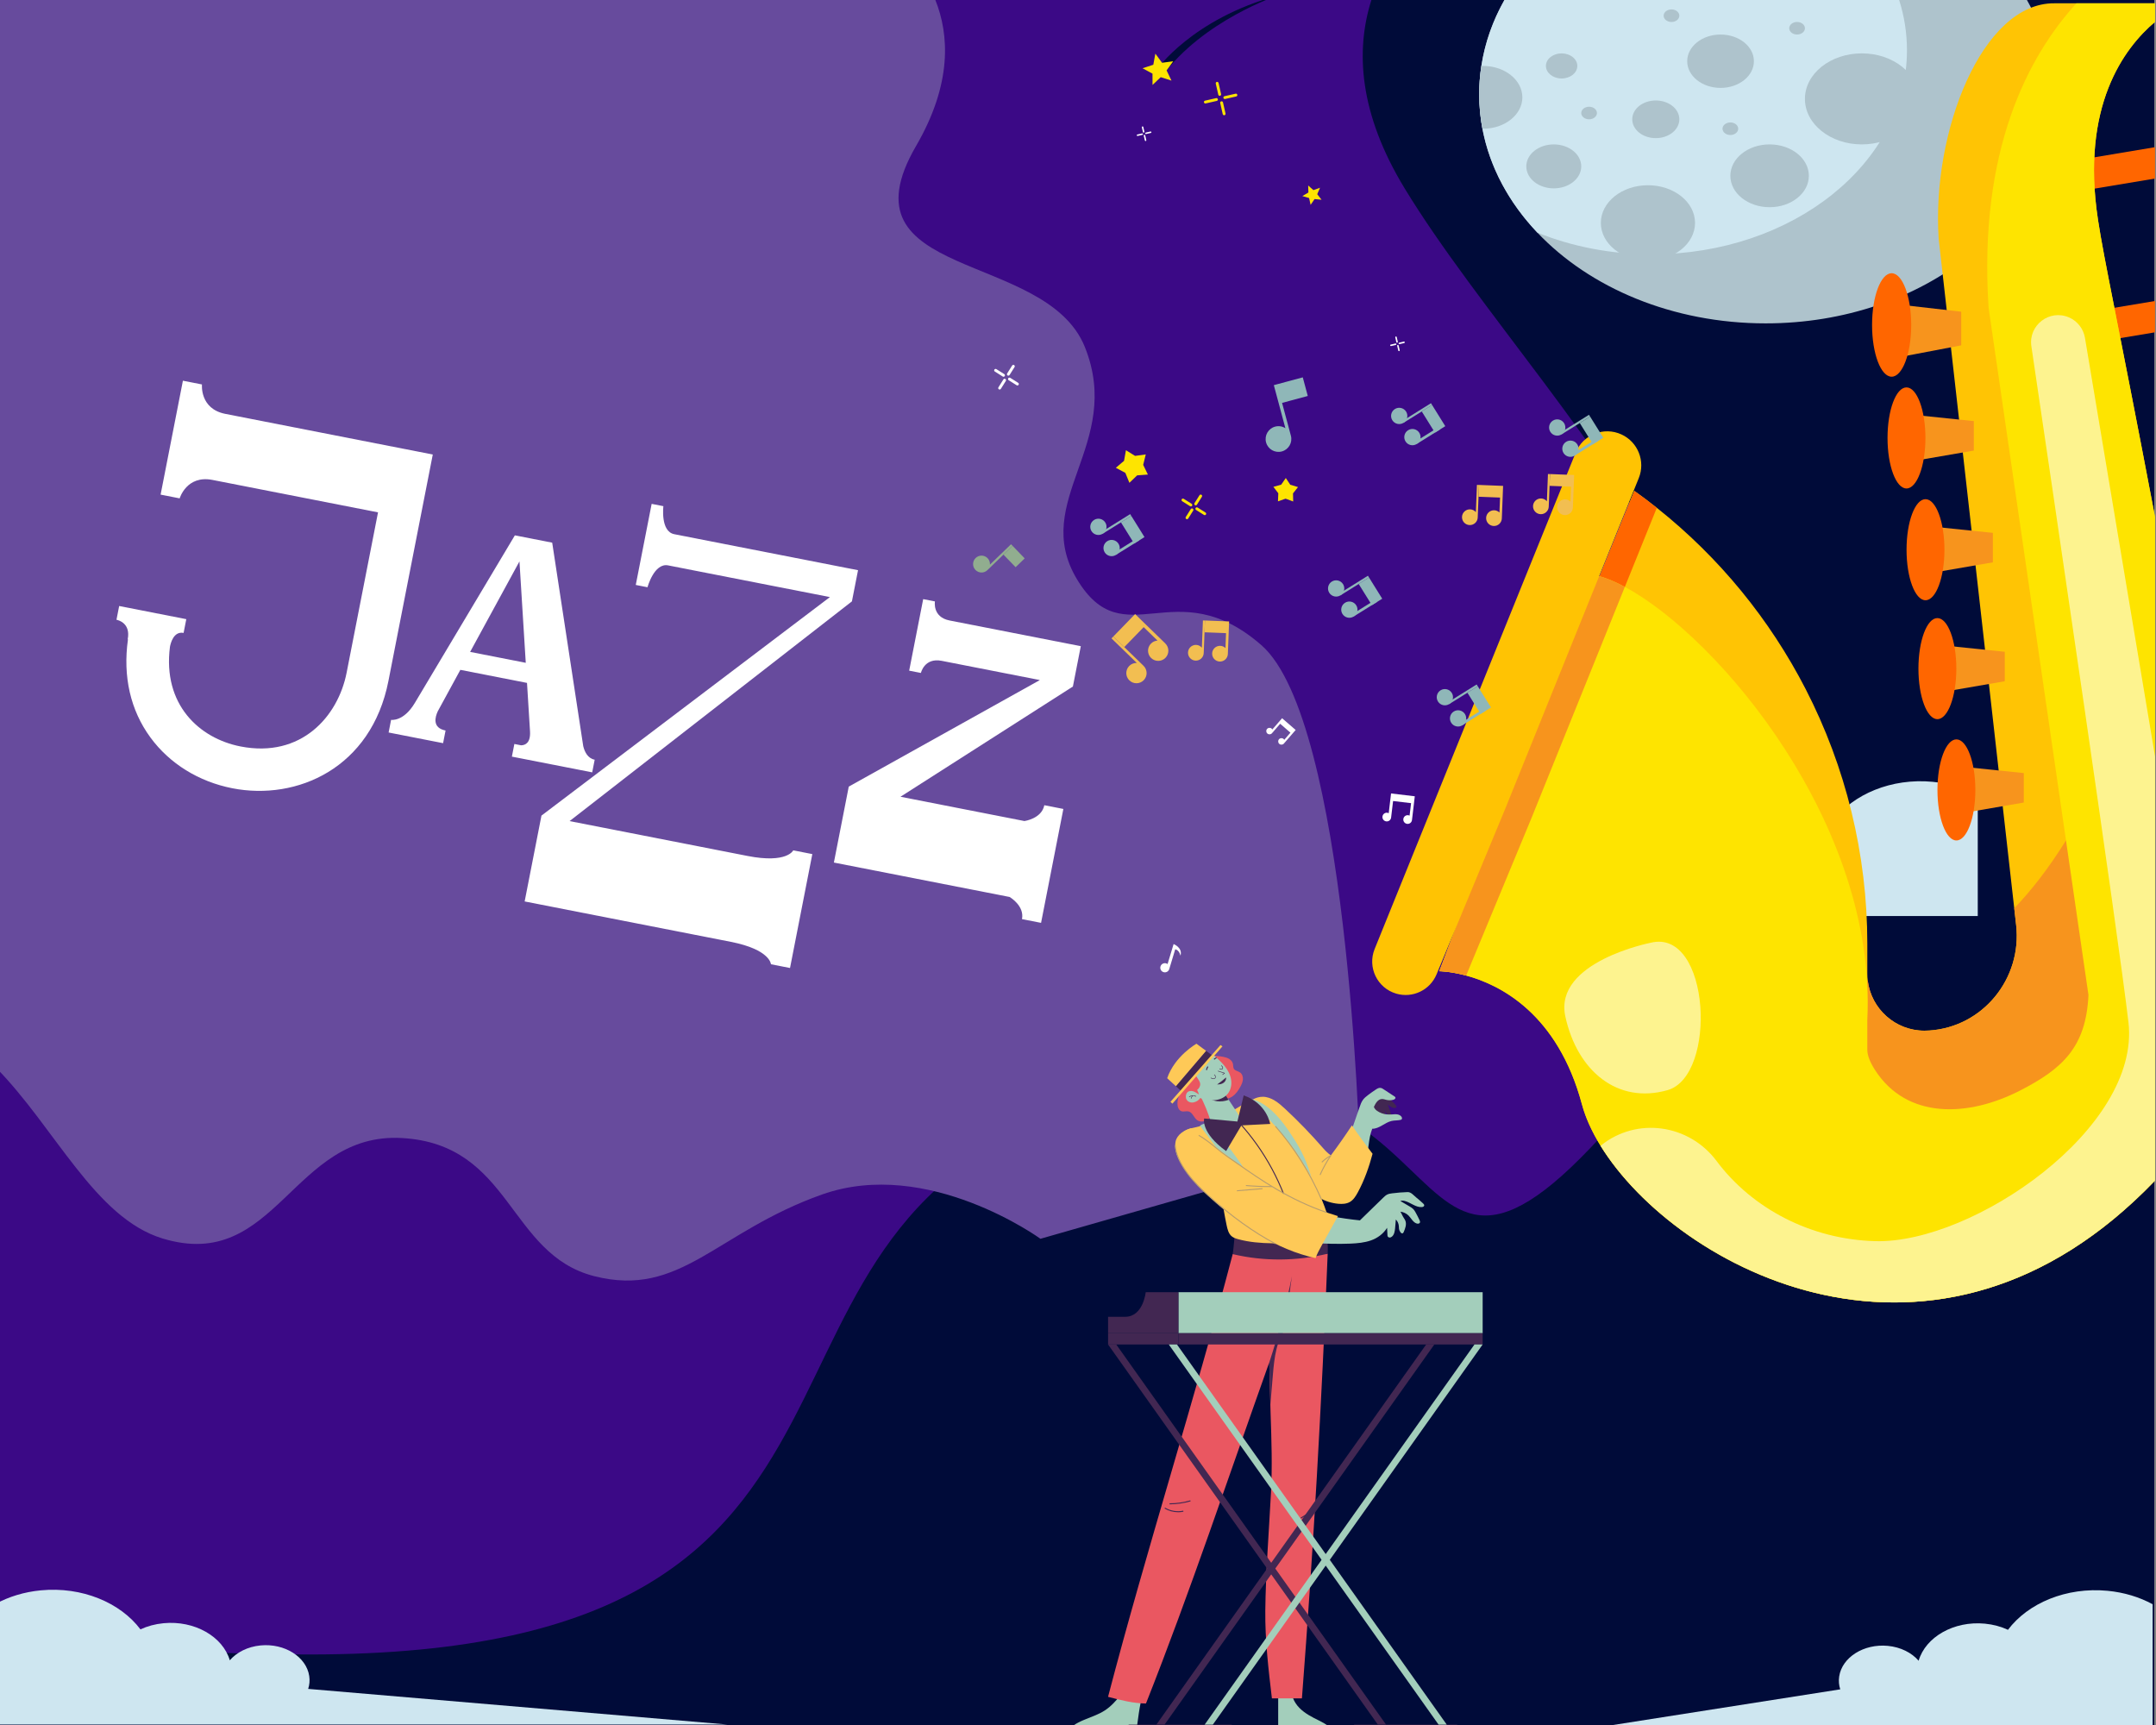 <?xml version="1.0" encoding="UTF-8"?>
<svg id="Layer_1" data-name="Layer 1" xmlns="http://www.w3.org/2000/svg" viewBox="0 0 1280 1024">
  <rect x="0" y="0" width="1280" height="1024" fill="#808080" stroke="none"/>
  <defs>
    <style>
      .cls-1 {
        fill: #674b9d;
      }

      .cls-2 {
        fill: #000b39;
      }

      .cls-3 {
        fill: #f7941d;
      }

      .cls-4 {
        fill: #ea5761;
      }

      .cls-5 {
        fill: #fee400;
      }

      .cls-6 {
        fill: #fff;
      }

      .cls-7 {
        fill: #f2be51;
      }

      .cls-8 {
        fill: #ffc404;
      }

      .cls-9 {
        fill: #ffc303;
      }

      .cls-10 {
        fill: #fec957;
      }

      .cls-11 {
        fill: #fdf38f;
      }

      .cls-12 {
        fill: #f60;
      }

      .cls-13 {
        fill: #91ad8f;
      }

      .cls-14 {
        fill: #b89d6d;
      }

      .cls-15 {
        fill: #8fb7b8;
      }

      .cls-16 {
        fill: #cee6f0;
      }

      .cls-17 {
        fill: #aec3cc;
      }

      .cls-18 {
        fill: #a3cebb;
      }

      .cls-19 {
        fill: #422752;
      }

      .cls-20 {
        fill: #3b0986;
      }
    </style>
  </defs>
  <g id="Background">
    <rect class="cls-20" x="-2.5" width="1281.43" height="1025"/>
    <path class="cls-2" d="M1278.93,0V1025H-2.5v-59.06c47.25,9.95,108.08,16.19,186.39,16.19,382.1,0,226-259.05,465.97-326.14,239.98-67.09,165.42,188.23,328.51-13.94,163.09-202.19-58.25-388.61-144.45-530.24-27-44.35-29.31-81.59-19.73-111.82h464.74Z"/>
    <g>
      <path class="cls-17" d="M1218.35,55.91c0,75.14-76.14,136.05-170.08,136.05-55.33,0-104.52-21.13-135.55-53.88-21.67-22.83-34.53-51.29-34.53-82.17,0-19.92,5.36-38.86,14.98-55.91h310.2c9.62,17.05,14.98,35.99,14.98,55.91Z"/>
      <path class="cls-16" d="M1132.15,29.82c0,66.9-67.8,121.14-151.44,121.14-24.44,0-47.55-4.64-67.99-12.88-16.78-17.67-28.29-38.73-32.62-61.67-1.26-6.69-1.91-13.53-1.91-20.5,0-5.67,.44-11.26,1.3-16.75,2.1-13.81,6.8-26.97,13.68-39.15h234.34c3.03,9.54,4.64,19.53,4.64,29.82Z"/>
      <ellipse class="cls-17" cx="922.46" cy="98.77" rx="16.31" ry="13.05"/>
      <ellipse class="cls-17" cx="978.37" cy="132.32" rx="27.96" ry="22.36"/>
      <ellipse class="cls-17" cx="983.03" cy="70.82" rx="13.98" ry="11.18"/>
      <ellipse class="cls-17" cx="1105.35" cy="58.7" rx="33.78" ry="27.02"/>
      <ellipse class="cls-17" cx="1050.6" cy="104.36" rx="23.3" ry="18.64"/>
      <ellipse class="cls-17" cx="1021.48" cy="36.34" rx="19.8" ry="15.84"/>
      <ellipse class="cls-17" cx="927.12" cy="39.14" rx="9.32" ry="7.45"/>
      <ellipse class="cls-17" cx="1066.91" cy="16.77" rx="4.66" ry="3.73"/>
      <ellipse class="cls-17" cx="992.35" cy="9.32" rx="4.66" ry="3.73"/>
      <ellipse class="cls-17" cx="1027.3" cy="76.41" rx="4.66" ry="3.73"/>
      <ellipse class="cls-17" cx="943.43" cy="67.09" rx="4.66" ry="3.73"/>
      <path class="cls-17" d="M903.82,57.77c0,10.29-10.44,18.64-23.3,18.64h-.42c-1.26-6.69-1.91-13.53-1.91-20.5,0-5.67,.44-11.26,1.3-16.75,.33-.02,.68-.02,1.02-.02,12.86,0,23.3,8.35,23.3,18.64Z"/>
    </g>
    <path class="cls-16" d="M432.02,1023.73H-2.5v-71.68c7.76-4.23,16.84-7.04,26.77-7.99,24.44-2.33,47.2,7.32,59.11,23.17,4.08-1.9,8.71-3.17,13.7-3.65,18.41-1.77,35.2,7.9,39.35,22.01,4.08-4.73,10.6-8.09,18.29-8.83,14.24-1.36,27.17,6.78,28.87,18.17,.4,2.65,.16,5.22-.63,7.64l249.06,21.17Z"/>
    <path class="cls-1" d="M807.13,681.16l-189.42,54.21s-66.87-48.62-129.77-26.26c-62.91,22.36-83.88,61.5-135.13,48.45-51.26-13.05-48.93-78.27-114.16-82-65.24-3.73-74.56,80.14-142.12,59.64-40.17-12.19-63.86-65.88-99.02-101.53V0H555.32c8.22,20.56,10.07,49.63-11.46,86.66-46.6,80.14,76.89,61.5,100.18,119.27,23.3,57.77-32.62,91.32-4.66,137.91,27.96,46.59,58.25-5.59,109.5,39.14,51.26,44.73,58.25,298.18,58.25,298.18Z"/>
    <path class="cls-16" d="M853.82,543.77h320.36v-71.68c-7.76-4.23-16.84-7.04-26.77-7.99-24.44-2.33-47.2,7.32-59.11,23.17-4.08-1.9-8.71-3.17-13.7-3.65-18.41-1.77-35.2,7.9-39.35,22.01-4.08-4.73-10.6-8.09-18.29-8.83-14.24-1.36-27.17,6.78-28.87,18.17-.4,2.65-.16,5.22,.63,7.64l-134.9,21.17Z"/>
    <path class="cls-16" d="M957.64,1024h320.36v-71.68c-7.76-4.23-16.84-7.04-26.77-7.99-24.44-2.33-47.2,7.32-59.11,23.16-4.08-1.9-8.71-3.17-13.7-3.65-18.41-1.77-35.2,7.9-39.35,22.01-4.08-4.73-10.6-8.09-18.29-8.83-14.24-1.36-27.17,6.78-28.87,18.17-.4,2.65-.16,5.22,.63,7.64l-134.9,21.17Z"/>
  </g>
  <g id="sax">
    <polygon class="cls-12" points="1279.43 87.37 1279.43 105.98 1219.39 116 1216.37 97.89 1279.43 87.37"/>
    <polygon class="cls-12" points="1279.43 178.67 1279.43 197.27 1233.5 204.94 1230.48 186.83 1279.43 178.67"/>
    <path class="cls-8" d="M1245.55,130.44c3.74,24.48,11.29,57.88,33.88,176.47v393.87c-144.89,151.15-319.98,30.41-340.23-45.18-14.43-53.84-48.49-71.01-68.75-76.49-1.31-.35-2.57-.66-3.76-.92-.42-.1-.83-.2-1.24-.27-1.54-.32-2.95-.56-4.22-.75-1.06-.17-1.99-.28-2.82-.37-.16-.01-.3-.03-.44-.04-.17-.03-.35-.04-.51-.06-1.89-.17-2.96-.17-2.96-.17l95.18-234.48,8.1-19.96,12.48-30.73c4.56,3.25,9.01,6.61,13.37,10.08,37.17,29.49,67.11,66.31,88.36,107.59,23.75,46.12,36.62,97.82,36.62,151.17v17.75c0,1.44,.08,2.87,.27,4.25,2.09,16.7,16.35,29.63,33.61,29.63,.93,0,1.92-.03,2.95-.1,31.79-2.09,55.1-30.87,51.53-62.53l-1.14-10.08-44.86-397.4c-4.24-63.53,25.86-140.14,68.67-139.76h59.8V12.96c-18.48,15.6-44.17,50.1-33.88,117.48Z"/>
    <path class="cls-3" d="M1261.08,649.96l-125.64,50.82s-57.88-19.76-57.88-22.59-19.76-66.35-19.76-66.35l51.09-29.63c2.09,16.7,16.35,29.63,33.61,29.63,.93,0,1.92-.03,2.95-.1,31.79-2.09,55.1-30.87,51.53-62.53l-1.14-10.08c9.74-10.05,20.09-23.17,30.73-40.23,52.87-84.7,34.52,151.06,34.52,151.06Z"/>
    <path class="cls-5" d="M1245.55,130.44c3.74,24.48,11.29,57.88,33.88,176.47v393.87c-129.91,135.53-284.1,52.47-329.19-20.63-5.2-8.43-8.95-16.73-11.04-24.55-14.43-53.84-48.49-71.01-68.75-76.49-9.49-2.57-15.95-2.57-15.95-2.57l88.94-235.76c6.01,.71,13.23,3.32,21.22,7.61,55.75,29.89,149.67,141.29,143.95,256.99v17.75c0,3.52,1.74,7.64,4.56,12.03,18.9,29.41,55.33,28.11,86.4,12.07,24.8-12.8,38.92-25.51,40.33-56.57l-59.29-407.99c-6.14-93.74,23.66-149.42,52.12-180.7h46.7V12.96c-18.48,15.6-44.17,50.1-33.88,117.48Z"/>
    <path class="cls-12" d="M983.63,301.46l-18.97,46.94c-5.39-2.89-10.42-5.03-14.98-6.32l8.1-19.96,12.48-30.73c4.56,3.25,9.01,6.61,13.37,10.08Z"/>
    <path class="cls-3" d="M964.65,348.4l-55.5,137.39-38.71,93.33c-9.49-2.57-15.95-2.57-15.95-2.57l88.94-235.76c6.01,.71,13.23,3.32,21.22,7.61Z"/>
    <g>
      <polygon class="cls-3" points="1164.37 205 1126.93 212.13 1126.93 180.75 1164.37 185.03 1164.37 205"/>
      <ellipse class="cls-12" cx="1123.05" cy="192.91" rx="11.62" ry="30.71"/>
      <polygon class="cls-3" points="1171.86 267.47 1135.61 273.72 1135.61 246.22 1171.86 249.97 1171.86 267.47"/>
      <ellipse class="cls-12" cx="1131.86" cy="259.97" rx="11.25" ry="30"/>
      <polygon class="cls-3" points="1183.15 333.82 1146.9 340.07 1146.9 312.57 1183.15 316.32 1183.15 333.82"/>
      <ellipse class="cls-12" cx="1143.15" cy="326.32" rx="11.25" ry="30"/>
      <polygon class="cls-3" points="1190.21 404.41 1153.96 410.66 1153.96 383.16 1190.21 386.91 1190.21 404.41"/>
      <ellipse class="cls-12" cx="1150.21" cy="396.91" rx="11.25" ry="30"/>
      <polygon class="cls-3" points="1201.5 476.41 1165.25 482.66 1165.25 455.16 1201.5 458.91 1201.5 476.41"/>
      <ellipse class="cls-12" cx="1161.5" cy="468.91" rx="11.25" ry="30"/>
    </g>
    <path class="cls-9" d="M893.63,480.14l-40.76,98.26c-3.89,9.39-14.24,14.32-23.99,11.43h0c-11.24-3.33-17.17-15.63-12.76-26.5l119.36-294.67c4.33-10.69,16.72-15.59,27.19-10.76h0c9.78,4.52,14.3,15.91,10.26,25.91l-79.3,196.33Z"/>
    <path class="cls-11" d="M1279.43,448.99v251.8c-129.91,135.53-284.1,52.47-329.19-20.63l.21-.17c21.31-17.14,52.3-12.69,68.67,9.21,21.02,28.13,55.84,46.64,94.43,47.58,57.88,1.41,157.41-67.06,150.1-129.88-6.07-52.15-44.69-313.9-57.64-401.36-1.85-12.46,10.69-22.11,22.27-17.15h0c5.04,2.16,8.63,6.73,9.54,12.14l41.6,248.46Z"/>
    <path class="cls-11" d="M980.14,559.61s-57.88,11.29-50.82,43.76c7.06,32.47,31.06,52.23,60.7,43.76,29.65-8.47,25.41-96-9.88-87.53Z"/>
  </g>
  <g id="Jazz-word">
    <path class="cls-6" d="M470.95,504.78s-3.59,7.95-27.11,3.34l-105.68-20.7,167.62-130.43,3.63-18.51-109.1-21.37c-8.33-1.63-6.46-16.64-6.46-16.64l-6.97-1.36-9.43,48.13,6.97,1.36s3.93-14.61,12.26-12.97l96.03,18.81-171.25,129.72-9.98,50.96,122.38,23.97c23.52,4.61,23.85,13.32,23.85,13.32l11.32,2.22,13.24-67.62-11.32-2.22Z"/>
    <path class="cls-6" d="M620,478c-1.57,8-11.79,9.39-11.79,9.39l-73.6-14.42,102.36-65.43,4.69-23.95-77.91-15.26c-10.29-2.02-8.69-11.31-8.69-11.31l-6.97-1.36-8.32,42.46,6.97,1.36s2.03-9.21,12.32-7.2l58.3,11.42-113.46,63.25-8.83,45.08,104.31,20.43s8.94,5.14,7.37,13.15l11.32,2.22,13.24-67.62-11.32-2.22Z"/>
    <path class="cls-6" d="M346.29,443.07l-.57-3.71h0l-17.88-117.22-22.17-4.34-59.4,99.5h0c-6.73,11.27-14.08,10.02-14.08,10.02l-1.47,7.51,32.34,6.33,1.47-7.51c-8.08-1.58-6.18-8.1-4.61-11.45l13.39-24.56,39.57,7.75,1.78,28.66h0c.42,6.76-2.58,8.31-5.28,8.38l-4.01-.79-1.47,7.51,47.69,9.34,1.47-7.51c-4.21-.82-6-4.83-6.76-7.92Zm-67.18-56.08l29.29-53.73,3.74,60.2-33.02-6.47Z"/>
    <path class="cls-6" d="M133.79,245.69c-15.35-3.01-13.88-17.47-13.88-17.47l-11.32-2.22-13.24,67.62,11.32,2.22s4.09-13.95,19.44-10.95l98.32,19.26-18.64,95.16c-5.1,26.04-26.99,50.85-62.99,43.8-24.54-4.81-46.3-24.88-41.9-59.14,.35-1.91,2.1-9.43,8.1-8.25l1.6-8.17-39.85-7.81-1.6,8.17,.14,.03c1.07,.22,8.38,2.08,6.52,11.57l.16,.03c-3.1,22.01,1.46,42.07,13.36,58.27,11.39,15.52,28.66,26.21,48.61,30.12,38.38,7.52,82.54-11.97,92.68-63.76l18.64-95.16,4.48-22.87,3.2-16.33-123.15-24.12Z"/>
  </g>
  <g id="tunes">
    <g>
      <polygon class="cls-5" points="681.5 281.71 675.12 282.18 670.52 286.61 668.1 280.69 662.46 277.69 667.34 273.56 668.46 267.26 673.89 270.63 680.23 269.75 678.7 275.96 681.5 281.71"/>
      <polygon class="cls-5" points="767.75 297.7 763.25 296.02 758.72 297.61 758.92 292.82 756.01 289 760.64 287.71 763.37 283.76 766.02 287.76 770.62 289.14 767.64 292.9 767.75 297.7"/>
      <polygon class="cls-5" points="776.65 110.11 779.77 112.87 783.69 111.45 782.03 115.28 784.6 118.57 780.44 118.17 778.1 121.62 777.2 117.55 773.19 116.4 776.79 114.28 776.65 110.11"/>
      <path class="cls-2" d="M686.67,41.44s20.87-30.2,72.04-44.18c0,0-44.62,14.8-68.83,48.08l-3.2-3.9Z"/>
      <polygon class="cls-5" points="685.93 31.84 689.89 37.25 696.54 36.37 692.61 41.81 695.5 47.86 689.11 45.81 684.25 50.43 684.23 43.72 678.33 40.52 684.71 38.43 685.93 31.84"/>
      <g>
        <g>
          <path class="cls-5" d="M724.3,56.86c-.46,.1-.91-.18-1.01-.64l-1.5-6.6c-.1-.46,.18-.91,.64-1.01s.91,.18,1.01,.64l1.5,6.6c.1,.46-.18,.91-.64,1.01Z"/>
          <path class="cls-5" d="M726.94,68.4c-.46,.1-.91-.18-1.01-.64l-1.5-6.6c-.1-.46,.18-.91,.64-1.01s.91,.18,1.01,.64l1.5,6.6c.1,.46-.18,.91-.64,1.01Z"/>
        </g>
        <g>
          <path class="cls-5" d="M733.94,57.26l-6.6,1.5c-.46,.1-.91-.18-1.01-.64s.18-.91,.64-1.01l6.6-1.5c.46-.1,.91,.18,1.01,.64s-.18,.91-.64,1.01Z"/>
          <path class="cls-5" d="M722.39,59.9l-6.6,1.5c-.46,.1-.91-.18-1.01-.64s.18-.91,.64-1.01l6.6-1.5c.46-.1,.91,.18,1.01,.64s-.18,.91-.64,1.01Z"/>
        </g>
      </g>
      <g>
        <g>
          <path class="cls-5" d="M707.2,300.61c-.21,.05-.44,.02-.64-.11l-4.7-2.96c-.4-.25-.51-.77-.27-1.17,.25-.4,.77-.51,1.17-.27l4.7,2.96c.4,.25,.51,.77,.27,1.17-.12,.2-.32,.33-.53,.37Z"/>
          <path class="cls-5" d="M715.44,305.79c-.21,.05-.44,.02-.64-.11l-4.7-2.96c-.4-.25-.51-.77-.27-1.17,.25-.4,.77-.51,1.17-.27l4.7,2.96c.4,.25,.51,.77,.27,1.17-.12,.2-.32,.33-.53,.37Z"/>
        </g>
        <g>
          <path class="cls-5" d="M710.08,299.96c-.21,.05-.44,.02-.64-.11-.4-.25-.51-.77-.27-1.17l2.96-4.7c.25-.4,.77-.51,1.17-.27,.4,.25,.51,.77,.27,1.17l-2.96,4.7c-.12,.2-.32,.33-.53,.37Z"/>
          <path class="cls-5" d="M704.9,308.19c-.21,.05-.44,.02-.64-.11-.4-.25-.51-.77-.27-1.17l2.96-4.7c.25-.4,.77-.51,1.17-.27,.4,.25,.51,.77,.27,1.17l-2.96,4.7c-.12,.2-.32,.33-.53,.37Z"/>
        </g>
      </g>
      <g>
        <g>
          <path class="cls-6" d="M595.97,223.63c-.21,.05-.44,.02-.64-.11l-4.7-2.96c-.4-.25-.51-.77-.27-1.17,.25-.4,.77-.51,1.17-.27l4.7,2.96c.4,.25,.51,.77,.27,1.17-.12,.2-.32,.33-.53,.37Z"/>
          <path class="cls-6" d="M604.21,228.8c-.21,.05-.44,.02-.64-.11l-4.7-2.96c-.4-.25-.51-.77-.27-1.17,.25-.4,.77-.51,1.17-.27l4.7,2.96c.4,.25,.51,.77,.27,1.17-.12,.2-.32,.33-.53,.37Z"/>
        </g>
        <g>
          <path class="cls-6" d="M598.85,222.97c-.21,.05-.44,.02-.64-.11-.4-.25-.51-.77-.27-1.17l2.96-4.7c.25-.4,.77-.51,1.17-.27,.4,.25,.51,.77,.27,1.17l-2.96,4.7c-.12,.2-.32,.33-.53,.37Z"/>
          <path class="cls-6" d="M593.67,231.21c-.21,.05-.44,.02-.64-.11-.4-.25-.51-.77-.27-1.17l2.96-4.7c.25-.4,.77-.51,1.17-.27,.4,.25,.51,.77,.27,1.17l-2.96,4.7c-.12,.2-.32,.33-.53,.37Z"/>
        </g>
      </g>
      <g>
        <g>
          <path class="cls-6" d="M828.98,204.57c-.06,.1-.16,.17-.28,.2l-2.85,.65c-.24,.05-.48-.1-.53-.33-.05-.24,.1-.48,.33-.53l2.85-.65c.24-.05,.48,.1,.53,.34,.03,.12,0,.24-.06,.34Z"/>
          <path class="cls-6" d="M833.97,203.43c-.06,.1-.16,.17-.28,.2l-2.85,.65c-.24,.05-.48-.1-.53-.33-.05-.24,.1-.48,.33-.53l2.85-.65c.24-.05,.48,.1,.53,.34,.03,.12,0,.24-.06,.34Z"/>
        </g>
        <g>
          <path class="cls-6" d="M829.81,203.25c-.06,.1-.16,.17-.28,.2-.24,.05-.48-.1-.53-.33l-.65-2.85c-.05-.24,.1-.48,.34-.53,.24-.05,.48,.1,.53,.33l.65,2.85c.03,.12,0,.24-.06,.34Z"/>
          <path class="cls-6" d="M830.95,208.24c-.06,.1-.16,.17-.28,.2-.24,.05-.48-.1-.53-.33l-.65-2.85c-.05-.24,.1-.48,.33-.53s.48,.1,.53,.33l.65,2.85c.03,.12,0,.24-.06,.34Z"/>
        </g>
      </g>
      <g>
        <g>
          <path class="cls-6" d="M678.54,79.86c-.06,.1-.16,.17-.28,.2l-2.85,.65c-.24,.05-.48-.1-.53-.33-.05-.24,.1-.48,.33-.53l2.85-.65c.24-.05,.48,.1,.53,.34,.03,.12,0,.24-.06,.34Z"/>
          <path class="cls-6" d="M683.53,78.72c-.06,.1-.16,.17-.28,.2l-2.85,.65c-.24,.05-.48-.1-.53-.33-.05-.24,.1-.48,.34-.53l2.85-.65c.24-.05,.48,.1,.53,.34,.03,.12,0,.24-.06,.34Z"/>
        </g>
        <g>
          <path class="cls-6" d="M679.36,78.54c-.06,.1-.16,.17-.28,.2-.24,.05-.48-.1-.53-.33l-.65-2.85c-.05-.24,.1-.48,.34-.53,.24-.05,.48,.1,.53,.33l.65,2.85c.03,.12,0,.24-.06,.34Z"/>
          <path class="cls-6" d="M680.5,83.53c-.06,.1-.16,.17-.28,.2-.24,.05-.48-.1-.53-.33l-.65-2.85c-.05-.24,.1-.48,.33-.53s.48,.1,.53,.33l.65,2.85c.03,.12,0,.24-.06,.34Z"/>
        </g>
      </g>
    </g>
    <g>
      <path class="cls-7" d="M891.63,307.76l.61-15.83h0l.14-3.5-14.33-.56-.27,7,12.77,.5-.34,8.86c-.8-.77-1.87-1.27-3.06-1.32-2.58-.1-4.75,1.91-4.85,4.48-.1,2.58,1.91,4.75,4.48,4.85,2.58,.1,4.75-1.91,4.85-4.48Z"/>
      <path class="cls-7" d="M876.21,304.02c-.82-.97-2.02-1.61-3.38-1.66-2.58-.1-4.75,1.91-4.85,4.48-.1,2.58,1.91,4.75,4.48,4.85,2.58,.1,4.75-1.91,4.85-4.48l.63-16.21,.12-3.11-1.22-.05-.63,16.18Z"/>
    </g>
    <g>
      <path class="cls-7" d="M933.81,301.3l.61-15.83h0l.14-3.5-14.33-.56-.27,7,12.77,.5-.34,8.86c-.8-.77-1.87-1.27-3.06-1.32-2.58-.1-4.75,1.91-4.85,4.48-.1,2.58,1.91,4.75,4.48,4.85,2.58,.1,4.75-1.91,4.85-4.48Z"/>
      <path class="cls-7" d="M918.38,297.56c-.82-.97-2.02-1.61-3.38-1.66-2.58-.1-4.75,1.91-4.85,4.48-.1,2.58,1.91,4.75,4.48,4.85,2.58,.1,4.75-1.91,4.85-4.48l.63-16.21,.12-3.11-1.22-.05-.63,16.18Z"/>
    </g>
    <g>
      <path class="cls-7" d="M728.97,388.23l.61-15.83h0l.14-3.5-14.33-.56-.27,7,12.77,.5-.34,8.86c-.8-.77-1.87-1.27-3.06-1.32-2.58-.1-4.75,1.91-4.85,4.48-.1,2.58,1.91,4.75,4.48,4.85,2.58,.1,4.75-1.91,4.85-4.48Z"/>
      <path class="cls-7" d="M713.54,384.49c-.82-.97-2.02-1.61-3.38-1.66-2.58-.1-4.75,1.91-4.85,4.48-.1,2.58,1.91,4.75,4.48,4.85,2.58,.1,4.75-1.91,4.85-4.48l.63-16.21,.12-3.11-1.22-.05-.63,16.18Z"/>
    </g>
    <g>
      <path class="cls-7" d="M691.82,381.95l-14.68-14.26h0l-3.24-3.15-12.91,13.29,6.49,6.3,11.51-11.84,8.21,7.98c-1.43,.1-2.83,.7-3.91,1.81-2.32,2.39-2.27,6.21,.12,8.53,2.39,2.32,6.21,2.27,8.53-.12,2.32-2.39,2.27-6.21-.12-8.53Z"/>
      <path class="cls-7" d="M674.9,393.54c-1.64-.05-3.29,.55-4.52,1.82-2.32,2.39-2.27,6.21,.12,8.53,2.39,2.32,6.21,2.27,8.53-.12,2.32-2.39,2.27-6.21-.12-8.53l-15.04-14.61-2.88-2.8-1.1,1.13,15.01,14.58Z"/>
    </g>
    <g>
      <path class="cls-15" d="M803.65,366c-2.26,1.41-5.24,.72-6.65-1.55-1.41-2.26-.72-5.24,1.55-6.65,2.26-1.41,5.24-.72,6.65,1.55s.72,5.24-1.55,6.65Z"/>
      <rect class="cls-15" x="801.98" y="360.19" width="16.38" height="1.61" transform="translate(-68.39 482.77) rotate(-31.91)"/>
      <g>
        <path class="cls-15" d="M795.81,353.42c-2.26,1.41-5.24,.72-6.65-1.55-1.41-2.26-.72-5.24,1.55-6.65,2.26-1.41,5.24-.72,6.65,1.55,1.41,2.26,.72,5.24-1.55,6.65Z"/>
        <rect class="cls-15" x="810.01" y="343.64" width="7.24" height="14.83" transform="translate(-62.61 483.1) rotate(-31.91)"/>
        <polygon class="cls-15" points="810.06 344.54 795.81 353.42 795.14 352.34 812.12 341.77 812.79 342.84 810.06 344.54"/>
      </g>
    </g>
    <g>
      <path class="cls-15" d="M934.9,270.47c-2.26,1.41-5.24,.72-6.65-1.55-1.41-2.26-.72-5.24,1.55-6.65,2.26-1.41,5.24-.72,6.65,1.55,1.41,2.26,.72,5.24-1.55,6.65Z"/>
      <rect class="cls-15" x="933.24" y="264.65" width="16.38" height="1.61" transform="translate(1.94 537.71) rotate(-31.91)"/>
      <g>
        <path class="cls-15" d="M927.06,257.88c-2.26,1.41-5.24,.72-6.65-1.55-1.41-2.26-.72-5.24,1.55-6.65,2.26-1.41,5.24-.72,6.65,1.55,1.41,2.26,.72,5.24-1.55,6.65Z"/>
        <rect class="cls-15" x="941.27" y="248.1" width="7.24" height="14.83" transform="translate(7.72 538.04) rotate(-31.91)"/>
        <polygon class="cls-15" points="941.31 249.01 927.06 257.88 926.39 256.81 943.37 246.23 944.04 247.31 941.31 249.01"/>
      </g>
    </g>
    <g>
      <path class="cls-15" d="M868.2,430.56c-2.26,1.41-5.24,.72-6.65-1.55-1.41-2.26-.72-5.24,1.55-6.65,2.26-1.41,5.24-.72,6.65,1.55s.72,5.24-1.55,6.65Z"/>
      <rect class="cls-15" x="866.53" y="424.74" width="16.38" height="1.61" transform="translate(-92.75 526.64) rotate(-31.91)"/>
      <g>
        <path class="cls-15" d="M860.36,417.97c-2.26,1.41-5.24,.72-6.65-1.55-1.41-2.26-.72-5.24,1.55-6.65,2.26-1.41,5.24-.72,6.65,1.55,1.41,2.26,.72,5.24-1.55,6.65Z"/>
        <rect class="cls-15" x="874.56" y="408.19" width="7.24" height="14.83" transform="translate(-86.97 526.97) rotate(-31.91)"/>
        <polygon class="cls-15" points="874.61 409.09 860.36 417.97 859.69 416.89 876.67 406.32 877.34 407.39 874.61 409.09"/>
      </g>
    </g>
    <g>
      <path class="cls-15" d="M662.5,329.43c-2.26,1.41-5.24,.72-6.65-1.55-1.41-2.26-.72-5.24,1.55-6.65,2.26-1.41,5.24-.72,6.65,1.55,1.41,2.26,.72,5.24-1.55,6.65Z"/>
      <rect class="cls-15" x="660.83" y="323.61" width="16.38" height="1.61" transform="translate(-70.38 402.64) rotate(-31.91)"/>
      <g>
        <path class="cls-15" d="M654.66,316.84c-2.26,1.41-5.24,.72-6.65-1.55s-.72-5.24,1.55-6.65c2.26-1.41,5.24-.72,6.65,1.55,1.41,2.26,.72,5.24-1.55,6.65Z"/>
        <rect class="cls-15" x="668.86" y="307.06" width="7.24" height="14.83" transform="translate(-64.6 402.96) rotate(-31.91)"/>
        <polygon class="cls-15" points="668.91 307.97 654.66 316.84 653.99 315.76 670.97 305.19 671.64 306.26 668.91 307.97"/>
      </g>
    </g>
    <g>
      <path class="cls-15" d="M841.09,263.58c-2.26,1.41-5.24,.72-6.65-1.55-1.41-2.26-.72-5.24,1.55-6.65,2.26-1.41,5.24-.72,6.65,1.55s.72,5.24-1.55,6.65Z"/>
      <rect class="cls-15" x="839.42" y="257.77" width="16.38" height="1.61" transform="translate(-8.59 487.08) rotate(-31.91)"/>
      <g>
        <path class="cls-15" d="M833.25,251c-2.26,1.41-5.24,.72-6.65-1.55s-.72-5.24,1.55-6.65c2.26-1.41,5.24-.72,6.65,1.55,1.41,2.26,.72,5.24-1.55,6.65Z"/>
        <rect class="cls-15" x="847.45" y="241.22" width="7.24" height="14.83" transform="translate(-2.82 487.41) rotate(-31.91)"/>
        <polygon class="cls-15" points="847.5 242.12 833.25 251 832.58 249.92 849.56 239.35 850.23 240.42 847.5 242.12"/>
      </g>
    </g>
    <path class="cls-15" d="M760.85,238l.31,1.16,15.26-4.1-2.97-11.05-15.26,4.1-1.93,.52,6.87,25.57c-1.74-1.12-3.93-1.53-6.09-.95-4.07,1.09-6.48,5.28-5.39,9.35,1.09,4.07,5.28,6.48,9.35,5.39,4.07-1.09,6.48-5.28,5.39-9.35l-5.54-20.63Z"/>
    <g>
      <rect class="cls-13" x="598.29" y="325.17" width="7.52" height="10.39" transform="translate(-60.46 511.16) rotate(-44.02)"/>
      <path class="cls-13" d="M587.72,335.16c.09-1.36-.37-2.75-1.39-3.8-1.92-1.99-5.1-2.05-7.09-.12s-2.05,5.1-.12,7.09c1.92,1.99,5.1,2.05,7.09,.12l12.54-12.11,2.4-2.32-.91-.94-12.51,12.09Z"/>
    </g>
    <path class="cls-6" d="M825.85,471.02l-.25,2.14-.25,2.14-.88,7.41c-.26-.13-.54-.21-.84-.25-1.42-.17-2.7,.84-2.87,2.26-.17,1.42,.84,2.7,2.26,2.87,1.42,.17,2.7-.84,2.87-2.26l1.17-9.83,10.68,1.27-.88,7.41c-.26-.13-.54-.22-.84-.25-1.42-.17-2.7,.84-2.87,2.26s.84,2.7,2.26,2.87c1.42,.17,2.7-.84,2.87-2.26l1.17-9.83,.25-2.14,.25-2.14-14.1-1.68Z"/>
    <path class="cls-6" d="M761.17,426.36l-1.06,1.22-1.06,1.22-3.67,4.23c-.11-.19-.24-.36-.41-.51-.81-.7-2.03-.61-2.73,.2-.7,.81-.61,2.03,.2,2.73,.81,.7,2.03,.61,2.73-.2l4.86-5.61,6.1,5.29-3.67,4.23c-.11-.19-.24-.36-.41-.51-.81-.7-2.03-.61-2.73,.2-.7,.81-.61,2.03,.2,2.73,.81,.7,2.03,.61,2.73-.2l4.86-5.61,1.06-1.22,1.06-1.22-8.06-6.98Z"/>
    <path class="cls-6" d="M696.76,560.41l-.65,2.17-2.93,9.71c-.24-.18-.52-.32-.82-.41-1.44-.43-2.96,.38-3.39,1.82-.43,1.44,.38,2.96,1.82,3.39,1.44,.43,2.96-.38,3.39-1.82l3.54-11.75c2.56,.53,3.12,3.81,3.12,3.81,1.44-4.78-4.08-6.92-4.08-6.92Z"/>
  </g>
  <g id="man">
    <path class="cls-18" d="M665.27,1006.29c-2.73,3.38-5.68,6.67-9.31,9.04-3.89,2.54-8.4,3.93-12.67,5.75-4.28,1.82-8.53,4.26-11.03,8.18h42.23c.98-7.7,1.99-17.13,4.2-24.58l-13.42,1.6Z"/>
    <path class="cls-18" d="M758.85,1005.51v23.44l35.59,.31c-3.4-3.2-7.09-5.82-11.28-7.87-4.19-2.05-8.44-4.2-11.71-7.53-3.27-3.33-5.44-8.09-4.5-12.66l-8.1,4.31Z"/>
    <path class="cls-4" d="M772.94,1008.21h-17.82c-2.05-17.29-4.1-34.63-3.92-52.04,.25-23.25,2.16-47,3.38-70.22,.82-15.52,.3-31.07-.23-46.61-.35-10.45-.46-20.11-.81-30.56-24.09,67.56-46.81,135.78-73.19,202.47-7.78-.12-14.98-2.01-22.51-3.97,22.91-87.59,51.09-175.21,74-262.81l7.12-2.43,49.28,2.18c-3.57,88.42-8.47,175.76-15.3,263.99Z"/>
    <path class="cls-19" d="M733.12,731.5s-.58,8.65-1.27,12.98c18.48,4.36,37.94,4.22,56.39-.25,.3-6.02-.33-12.24-2.11-18l-53.01,5.28Z"/>
    <path class="cls-19" d="M823.4,651.56c2.09,1.16,3.93,2.77,5.36,4.69,.24,.32,.47,.75,.25,1.08-.12,.19-.35,.27-.57,.32-1.67,.36-3.22-.9-4.48-2.06l1.8,5.39c.08,.24,.16,.51,.08,.75-.16,.47-.81,.54-1.27,.39-1.28-.43-1.92-1.82-2.43-3.07,.28,1,.47,2.03,.57,3.07,.03,.3,.05,.62-.06,.9-.19,.48-.71,.74-1.21,.87-2,.53-4.19-.34-5.65-1.81-1.8-1.82-2.63-4.55-2.11-7.05,.52-2.5,2.41-4.68,4.82-5.53l4.9,2.07Z"/>
    <path class="cls-18" d="M802.37,671.11c1.6-4.63,3.21-9.27,4.81-13.9,.51-1.48,1.04-2.99,1.96-4.27,.86-1.19,2.03-2.12,3.2-3,1.45-1.1,2.94-2.15,4.46-3.15,.88-.58,1.88-1.17,2.91-1,.59,.1,1.11,.43,1.61,.76,2.17,1.43,4.35,2.86,6.52,4.28,.23,.15,.48,.32,.59,.58,.29,.69-.57,1.29-1.3,1.47-1.31,.33-2.7,.34-4.02,.04-.9-.21-1.79-.56-2.72-.52-2.34,.11-3.75,2.56-4.73,4.68,.7,1.92,2.71,3.03,4.62,3.76,1.91,.74,4,.84,6.04,.71,1.05-.07,2.11-.2,3.15-.05,1.04,.15,2.09,.64,2.64,1.53,.27,.44,.39,1.07,.03,1.44-.19,.2-.47,.28-.73,.34-1.7,.38-3.48,.24-5.18,.61-4.09,.9-7.35,4.7-11.54,4.63-2.41,6.08-2.04,13.26-3.92,19.52l-8.38-18.49Z"/>
    <path class="cls-10" d="M774.47,703.33c4.7,6.36,12.2,10.56,20.08,11.26,2.35,.21,4.83,.09,6.87-1.09,2.15-1.24,3.51-3.48,4.7-5.67,3.89-7.16,6.67-15.04,8.76-22.91-4.15-5.56-8.41-11.09-12.25-16.88-3.99,6.06-8.16,12.01-12.5,17.83-1.69-1.19-3.19-2.66-4.54-4.22-7.14-8.21-14.71-16.04-22.67-23.45-3.76-3.5-8.09-7.1-13.22-7.13-4.25-.03-8.22,2.53-10.73,5.96l35.5,46.3Z"/>
    <path class="cls-18" d="M779.55,703.33c-1.86-9.02-5.34-17.7-10.21-25.51-5.69-9.12-12.91-19.92-23.11-24.38-1.33-.58-2.77-1.05-4.2-.84-1.43,.21-2.82,1.29-2.95,2.73l40.47,48Z"/>
    <path class="cls-10" d="M715.25,694.14c-2.96-2.16-5.95-4.34-8.46-7.01-2.51-2.67-4.55-5.9-5.26-9.5-.3-1.53-.34-3.19,.39-4.57,1.36-2.56,4.66-3.17,7.48-3.78,3.31-.71,6.54-1.82,9.59-3.28,5.42-2.59,11.15-5.55,16.25-8.73,2.21-1.38,4.58-2.72,7.18-2.87,22.42,18.73,39.34,43.98,47.29,72.09,1.07,3.8-4.41,6.31-8.06,7.8-8.26,3.36-17.38,3.91-26.29,3.76-6.84-.11-13.73-.63-20.32-2.45-1.36-.38-2.75-.83-3.83-1.74-1.88-1.58-2.47-4.18-2.99-6.58-2.62-11.94-3.09-25.95-12.97-33.16Z"/>
    <path class="cls-19" d="M767.32,726.19c-5.53-22.36-16.69-43.14-32.3-60.09l.43-.4c15.67,17.02,26.89,37.88,32.44,60.34l-.57,.14Z"/>
    <path class="cls-18" d="M743.99,702.01c-7.77-12.65-16.68-24.6-26.57-35.67-1.71,.38-3.6,.9-5.06,1.88,7.11,9.5,14,18.76,21.38,28.05l10.24,5.75Z"/>
    <path class="cls-4" d="M719.49,626.89c2.21-.12,4.43,.03,6.6,.44,1.27,.24,2.55,.58,3.66,1.27,1.1,.68,2.02,1.75,2.27,3.02,.19,.94,.02,1.98,.5,2.81,.72,1.24,2.45,1.36,3.64,2.17,1.29,.87,1.85,2.54,1.75,4.09-.1,1.55-.76,3.01-1.49,4.37-1.23,2.3-2.77,4.54-4.97,5.94-2.2,1.4-4.86,1.85-7.24,2.92-.48,.22-.96,.46-1.33,.84-.52,.52-.78,1.24-1.02,1.94-.9,2.56-1.84,5.22-3.79,7.11-1.94,1.89-5.22,2.71-7.39,1.09-1.96-1.47-2.68-4.58-5.07-5.14-1.33-.31-2.76,.32-4.07-.07-1.79-.53-2.53-2.7-2.51-4.56,.03-2.97,1.25-5.81,2.8-8.34s3.44-4.85,4.98-7.38l12.67-12.52Z"/>
    <path class="cls-18" d="M712.32,649.96c2.66,5.1,4.85,10.44,6.53,15.94,5.21,1.08,10.95,1.88,16.27,2.16,.72,.04,1.65-.06,1.86-.76,.06-.21,.04-.43,.02-.64-.39-3.01-2.12-5.66-3.8-8.18l-7.18-10.8-13.69,2.27Z"/>
    <path class="cls-19" d="M722.47,653.7c2.35,.33,4.75,0,6.98-.83-1.15-1.73-2.3-3.46-3.45-5.19l-11.11,1.84c1.86,2.27,4.66,3.76,7.58,4.17Z"/>
    <path class="cls-18" d="M712.57,651.83c2.79,.9,5.73,1.51,8.66,1.24,2.92-.27,5.84-1.52,7.68-3.8,1.88-2.33,2.47-5.55,1.96-8.51-.5-2.96-2-5.67-3.88-8.01-1.88-2.34-4.13-4.34-6.38-6.33-4.59,2.93-8.61,6.67-11.6,11.21,1.09,.99,1.99,2.34,2.73,3.61,.37,.63,.7,1.31,.79,2.04,.17,1.43-.64,2.85-1.79,3.74,.48,.82,.76,1.79,1.08,2.69-1.11-.66-2.15-1.47-3.38-1.88s-2.74-.3-3.59,.67c-.91,1.03-1.08,2.83-.5,4.06,.72,1.51,2.64,2.2,4.27,1.84,1.63-.36,3.03-1.18,3.95-2.58Z"/>
    <path class="cls-19" d="M705.88,651.01l.18,.25c.48-.34,1.05-.56,1.63-.64-.35,.43-.58,.96-.65,1.51l.3,.04c.08-.6,.36-1.17,.79-1.59,.66-.03,1.33,.11,1.91,.41l.14-.27c-1.34-.69-3.07-.58-4.3,.29Z"/>
    <path class="cls-19" d="M720.41,640.53c-.05,0-.11,0-.16,0-.54-.04-1.07-.24-1.5-.58l.19-.24c.38,.29,.86,.48,1.34,.51,.46,.03,.85-.1,1.03-.37,.07-.1,.11-.23,.14-.38,.08-.54-.2-1.12-.67-1.39l.15-.26c.59,.33,.92,1.03,.82,1.7-.03,.2-.09,.36-.19,.5-.22,.32-.64,.5-1.14,.5Z"/>
    <path class="cls-19" d="M725.06,634.91c-.09,0-.19-.01-.29-.03-.32-.07-.61-.23-.86-.37l.15-.27c.25,.14,.5,.28,.78,.34,.28,.06,.55,0,.72-.14,.26-.23,.27-.66,.14-.95-.16-.36-.5-.62-.77-.81l.17-.25c.31,.21,.69,.51,.88,.94,.18,.4,.16,.98-.22,1.3-.18,.15-.43,.23-.69,.23Z"/>
    <path class="cls-19" d="M716.59,635.26l-.6-.1c.13-.78,.44-1.54,.88-2.19l.5,.34c-.4,.58-.67,1.26-.79,1.95Z"/>
    <path class="cls-19" d="M720.98,629.08l-.42-.44c.45-.43,.99-.79,1.57-1.02l.23,.56c-.51,.2-.98,.51-1.38,.89Z"/>
    <path class="cls-19" d="M725.87,638.09l-.18-.24,1-.75-3.67-1.17,.09-.29,3.95,1.26c.05,.02,.09,.06,.1,.12,0,.06-.01,.11-.06,.15l-1.23,.93Z"/>
    <path class="cls-18" d="M790.01,721.92c5.75,1.09,11.55,1.93,17.37,2.52,4.6-4.58,9.05-8.71,13.64-13.28,.81-.8,1.64-1.62,2.67-2.1,.86-.4,1.82-.54,2.77-.67,3.05-.39,6.12-.64,9.19-.74,2.1-.07,3.55,1.91,5.19,3.23,1.38,1.11,2.72,2.28,4.02,3.49,.37,.34,.76,.77,.68,1.27-.1,.61-.83,.87-1.44,.91-3.61,.24-6.6-2.72-10.1-3.62-.86-.22-1.8-.31-2.63,.01,1.8,1.05,3.66,2.17,5.47,3.22,.78,.46,1.57,.92,2.21,1.57,.59,.61,1.02,1.35,1.43,2.1,.81,1.46,1.57,2.95,2.28,4.47,.21,.45,.43,.97,.24,1.44-.27,.68-1.21,.78-1.91,.57-2.19-.68-3.23-3.13-4.86-4.74-1.29-1.28-3.03-2.07-4.83-2.29,.73,1.1,1.24,2.54,1.97,3.64,.38,.57,.77,1.15,1.01,1.8,.79,2.12-.09,4.46-.97,6.55-.15,.34-.33,.72-.68,.85-.48,.17-.97-.21-1.28-.62-.48-.64-.79-1.39-.89-2.18-.07-.54-.05-1.1-.1-1.64-.13-1.4-.76-2.76-1.76-3.75-.18,1.7-.27,3.57-.45,5.27-.19,1.77-.48,3.72-1.84,4.86-.38,.32-.86,.56-1.36,.57-.5,0-1.02-.27-1.21-.73-.09-.22-.1-.46-.12-.7l-.22-4.35c-2.14,3.51-5.7,6.14-9.59,7.49-3.89,1.35-8.04,1.73-12.15,1.9-7.41,.32-14.83,.03-22.24-.26l10.47-16.03Z"/>
    <path class="cls-19" d="M722.57,643.79c1.86-1.28,3.64-2.68,5.32-4.2,.2,.84-.21,1.87-.76,2.53-.55,.66-1.34,1.09-2.16,1.35-.82,.26-1.55,.21-2.4,.31Z"/>
    <path class="cls-19" d="M734.61,665.77l-19.72-1.82s-2.23,8.32,13.06,19.37l9.07-15.26,17.07-.87s-1.93-12.17-15.72-16.94l-3.75,15.51Z"/>
    <path class="cls-10" d="M707.2,669.77c11.16,8.96,24.54,18.77,36.29,26.95,9.14,6.36,18.5,12.52,28.68,17.03,7.32,3.25,14.5,5.79,22.15,8.15-3.26,5.89-6.52,11.79-9.78,17.68-1.3,2.36-2.62,4.73-3.48,7.28-23.72-5.24-44.22-19.34-62.22-35.65-7.1-6.43-14.06-13.3-18.45-21.82-1.87-3.63-3.27-7.76-2.45-11.77s5.05-6.82,9.25-7.86Z"/>
    <path class="cls-14" d="M754.01,704.67c-4.77,0-9.59-.21-14.34-.63l.05-.58c5.13,.45,10.34,.67,15.49,.63v.59c-.4,0-.8,0-1.21,0Z"/>
    <rect class="cls-14" x="734.34" y="705.89" width="15.26" height=".59" transform="translate(-55.74 63.64) rotate(-4.73)"/>
    <path class="cls-19" d="M764.1,787.73c2.13-2.53,4.79-4.64,6.48-7.49-2.15-1.27-4.56-2.09-7.04-2.4,2.09-6.8,2.27-13.22,3.48-20.23-3.56,17.56-7.86,34.14-13.46,51.17,.29,8.6,.41,16.67,.64,25.07,.51-6,1.02-11.99,1.53-17.99,.84-9.91,1.96-20.52,8.37-28.13Z"/>
    <path class="cls-19" d="M694.35,893.01v-.61c4.17,0,8.32-.6,12.34-1.76l.17,.58c-4.07,1.17-8.27,1.77-12.5,1.78Z"/>
    <path class="cls-19" d="M699.44,897.7c-2.82,0-5.65-.76-8.07-2.22l.31-.52c3.2,1.93,7.13,2.59,10.79,1.82l.13,.6c-1.04,.22-2.1,.33-3.16,.33Z"/>
    <rect class="cls-19" x="771.68" y="898.85" width="7.77" height=".61" transform="translate(-359.42 550.18) rotate(-32.13)"/>
    <path class="cls-19" d="M770.41,908.43l-.45-.41c2.44-2.71,4.99-5.39,7.58-7.95l.43,.43c-2.59,2.55-5.13,5.22-7.56,7.92Z"/>
    <polygon class="cls-19" points="719.93 626.7 716.02 623.8 698.11 644.8 701.32 647.74 719.93 626.7"/>
    <path class="cls-10" d="M710.33,619.58s-12.81,7.21-17.39,20.46l5.17,4.75,17.92-20.99-5.69-4.22Z"/>
    <polygon class="cls-10" points="724.6 620.36 694.89 654.08 696.06 655.15 725.77 621.14 724.6 620.36"/>
    <path class="cls-14" d="M787.52,720.02c-22.34-7.62-39.33-19.48-52.97-29.01-2-1.4-3.9-2.72-5.74-3.99-2.48-1.7-4.84-3.61-7.12-5.46-3.2-2.59-6.51-5.27-10.16-7.36l.29-.51c3.69,2.11,7.02,4.81,10.24,7.42,2.27,1.84,4.62,3.74,7.08,5.43,1.85,1.27,3.74,2.59,5.75,3.99,13.62,9.51,30.57,21.35,52.83,28.94l-.19,.56Z"/>
    <path class="cls-14" d="M757.08,738.61c-12.97-6.83-26.39-16.47-39.89-28.67-3.48-3.14-8.56-7.94-12.53-13.35-4.53-6.18-6.9-11.64-7.24-16.7l.59-.04c.33,4.95,2.67,10.31,7.13,16.39,3.94,5.36,8.99,10.14,12.45,13.26,13.47,12.16,26.85,21.78,39.77,28.58l-.27,.52Z"/>
    <path class="cls-14" d="M783.98,697.59l-.54-.24c1.8-4.04,3.97-7.95,6.44-11.62l.49,.33c-2.46,3.64-4.61,7.52-6.4,11.53Z"/>
    <path class="cls-14" d="M784.97,690.12l-.41-.42c1.5-1.47,3.19-2.73,5.02-3.75l.28,.51c-1.79,.99-3.44,2.22-4.9,3.66Z"/>
    <path class="cls-14" d="M784.29,712.13c-7.11-16.26-16.04-30.45-27.3-43.37l.44-.39c11.3,12.96,20.26,27.2,27.39,43.52l-.54,.24Z"/>
    <g>
      <polygon class="cls-19" points="657.85 798.11 662.71 798.11 822.89 1023.78 818.03 1023.78 657.85 798.11"/>
      <rect class="cls-18" x="699.61" y="767.08" width="180.63" height="24.34"/>
      <path class="cls-19" d="M680.2,767.08s-1.47,14.6-12.19,14.6h-10.16v9.74h41.76v-24.34h-19.41Z"/>
      <rect class="cls-19" x="657.85" y="791.42" width="41.76" height="6.69"/>
      <rect class="cls-19" x="699.61" y="791.42" width="180.63" height="6.69"/>
      <rect class="cls-19" x="670.06" y="1023.78" width="61.19" height="5.48"/>
      <rect class="cls-19" x="803.93" y="1023.78" width="61.19" height="5.48"/>
      <polygon class="cls-19" points="851.56 798.11 846.71 798.11 686.52 1023.78 691.38 1023.78 851.56 798.11"/>
      <polygon class="cls-18" points="880.24 798.11 875.38 798.11 715.19 1023.78 720.05 1023.78 880.24 798.11"/>
      <polygon class="cls-18" points="693.89 798.11 698.75 798.11 858.93 1023.78 854.07 1023.78 693.89 798.11"/>
    </g>
  </g>
</svg>